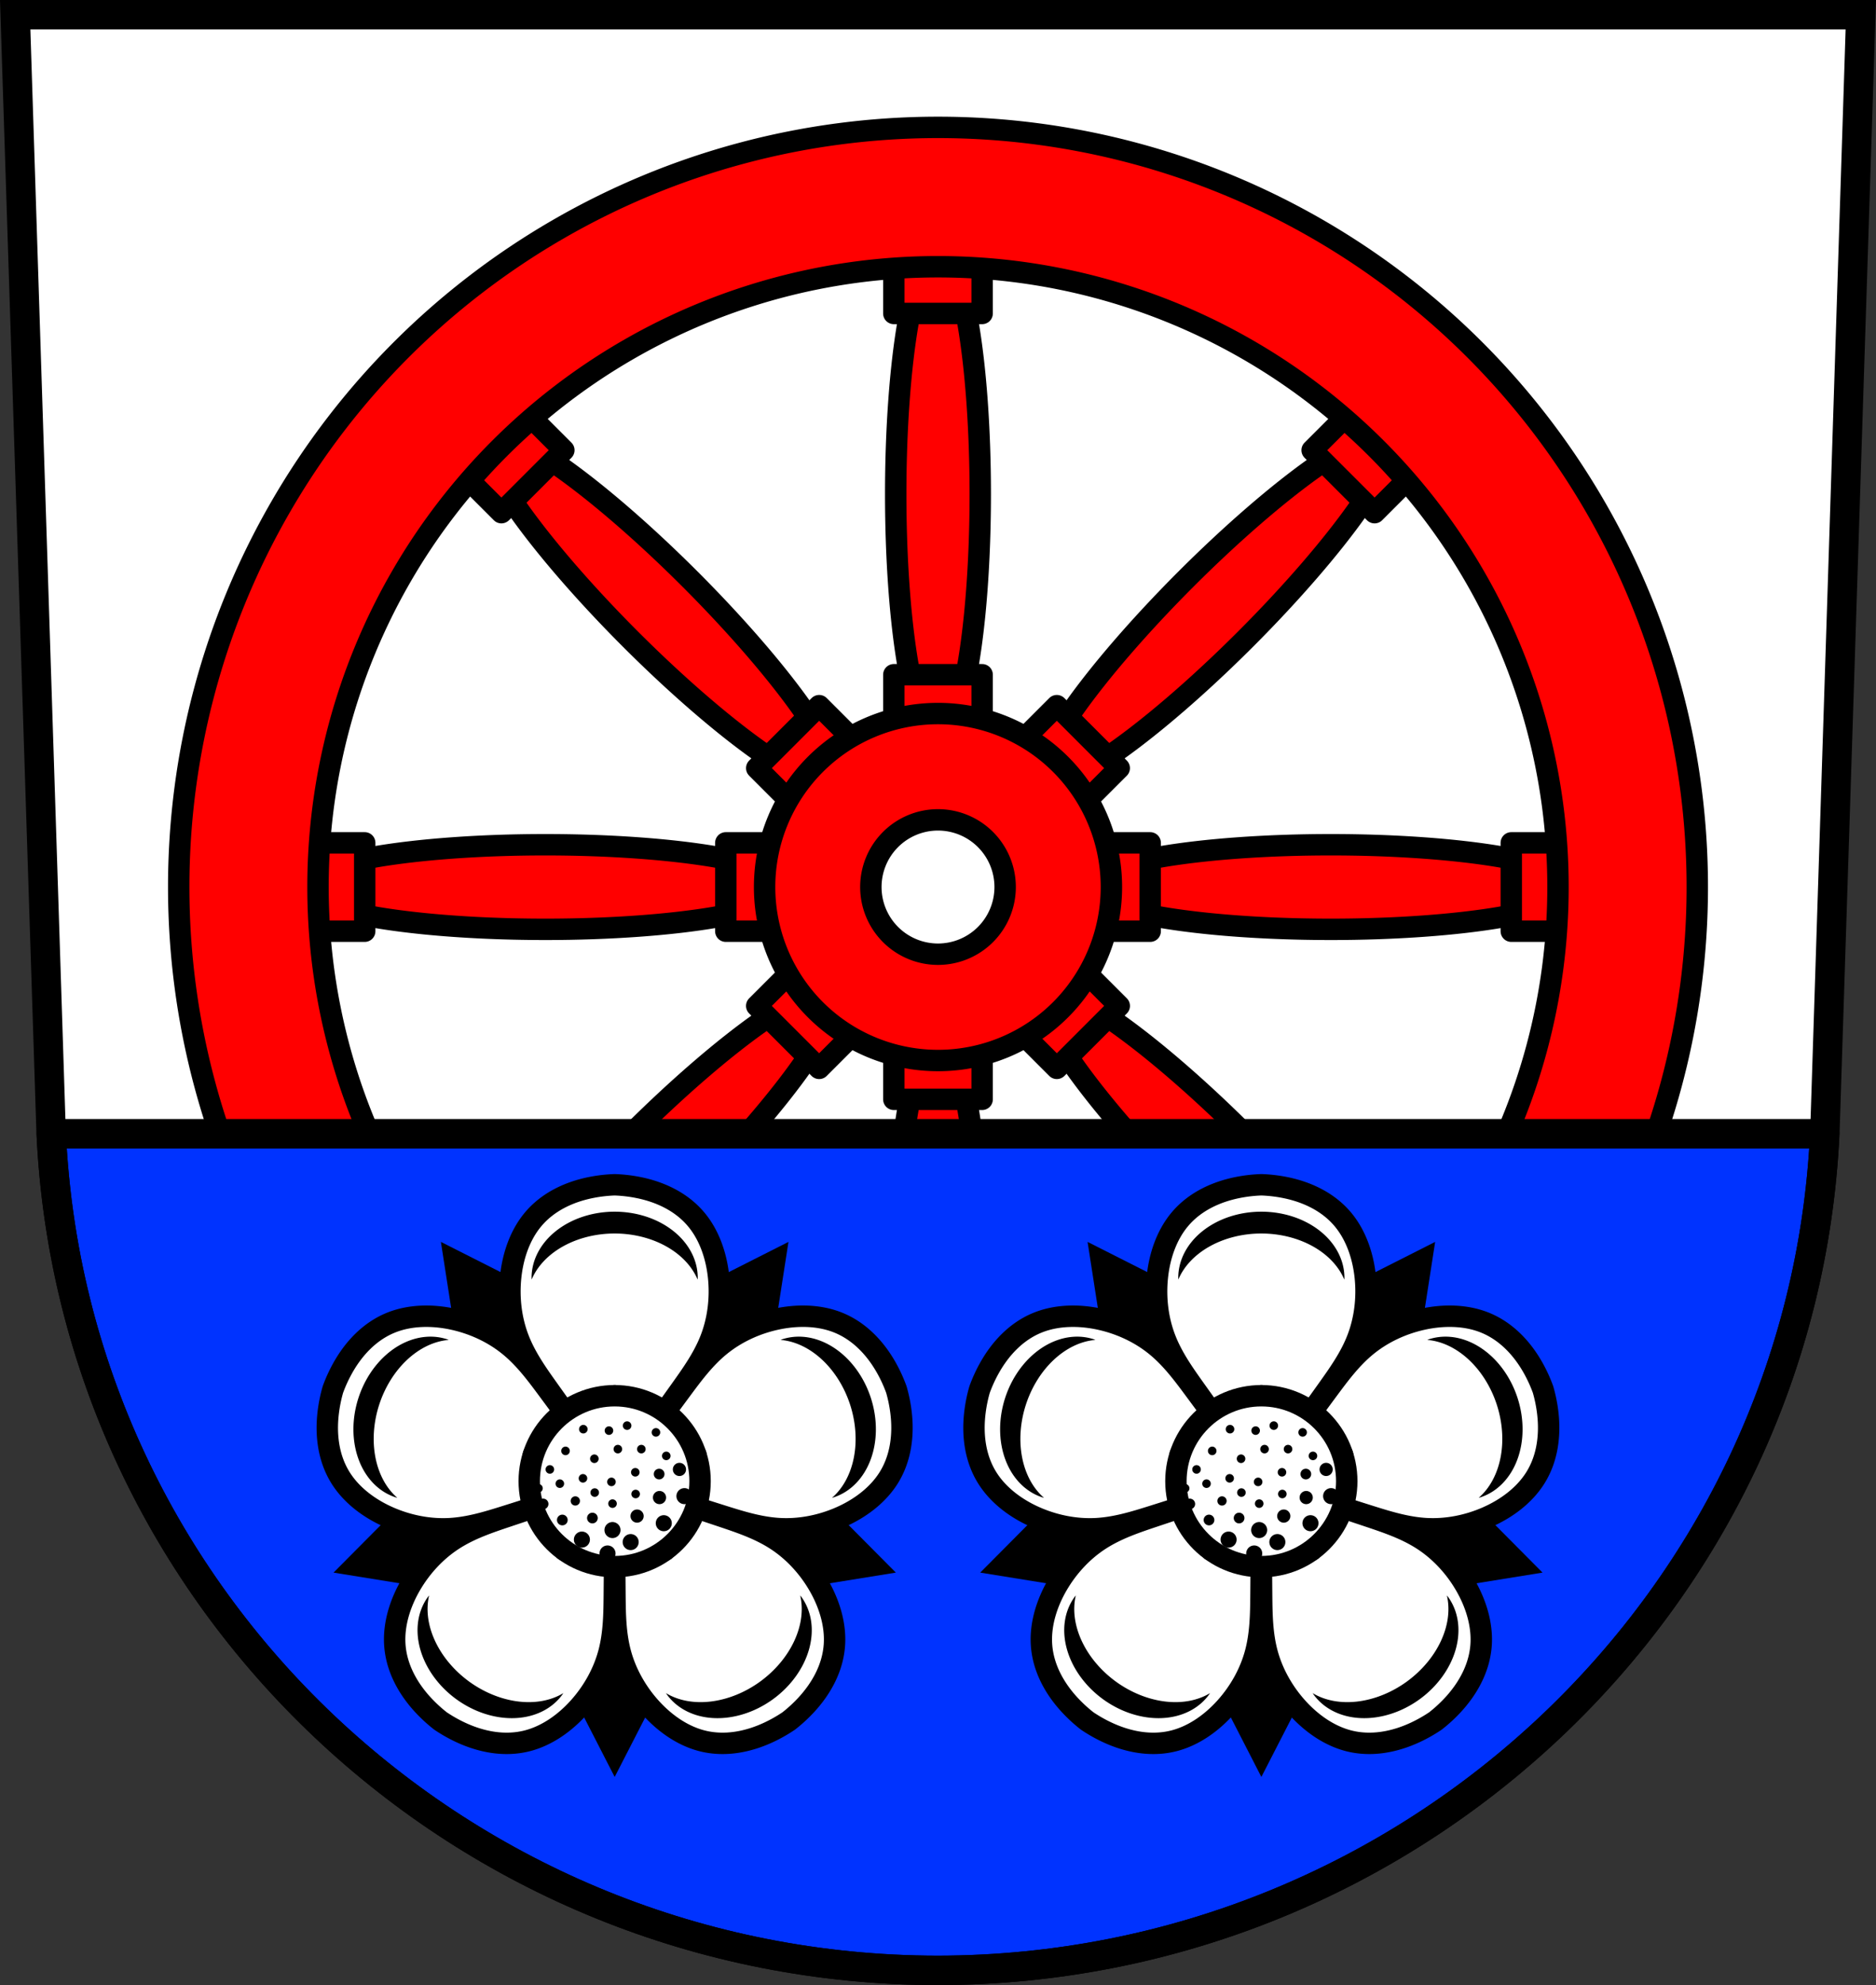 <svg xmlns="http://www.w3.org/2000/svg" width="701.33" height="741.77" viewBox="0 0 701.334 741.769" xmlns:xlink="http://www.w3.org/1999/xlink"><rect x="0" y="0" width="701.334" height="741.769" fill="#333333" stroke="none"/><defs><path id="a" d="M-487.134 146.328a15.805 90.725 0 0 0-15.804 90.725 15.805 90.725 0 0 0 15.804 90.725 15.805 90.725 0 0 0 15.805-90.725 15.805 90.725 0 0 0-15.805-90.724z" stroke="#000" fill="red" stroke-linecap="round"/><path id="b" d="M-528.95 91.89v26.19h33.02V91.89h-33.02zm0 161.18v26.19h33.02v-26.19h-33.02z" stroke="#000" fill="red" stroke-linecap="round"/></defs><g transform="translate(-25.304 -51.48)"><path d="m30.983 56.978 13.398 416.62c7.415 175.25 153.92 314.05 331.59 314.14 177.51-.215 324.07-139.06 331.59-314.14l13.398-416.62h-344.98z" fill="#fff" fill-rule="evenodd"/><g transform="rotate(45 -54.433 1425.257)" fill="red" stroke="#000" stroke-linejoin="round" stroke-width="8"><use xlink:href="#a"/><path d="M-503.646 143.37v26.19h33.02v-26.19h-33.02zm0 161.18v26.19h33.02v-26.19h-33.02z" stroke-linecap="round"/><g transform="translate(0 293.65)"><use xlink:href="#a"/><use transform="translate(25.304 51.48)" xlink:href="#b"/></g></g><g stroke="#000"><g stroke-linejoin="round"><g fill="red" stroke-width="8"><g transform="scale(-1) rotate(-45 -1357.168 -133.71)"><use xlink:href="#a"/><use transform="translate(25.304 51.48)" xlink:href="#b"/><g transform="translate(0 293.65)"><use xlink:href="#a"/><use transform="translate(25.304 51.48)" xlink:href="#b"/></g></g><g transform="translate(863.1 -.947)"><use xlink:href="#a"/><use transform="translate(25.304 51.48)" xlink:href="#b"/><g transform="translate(0 293.65)"><use xlink:href="#a"/><use transform="translate(25.304 51.48)" xlink:href="#b"/></g></g><g transform="rotate(90 -55.11 814.96)"><use xlink:href="#a"/><use transform="translate(25.304 51.48)" xlink:href="#b"/><g transform="translate(0 293.65)"><use xlink:href="#a"/><use transform="translate(25.304 51.48)" xlink:href="#b"/></g></g><path d="M375.97 99.078A283.855 283.855 0 0 0 92.116 382.933a283.855 283.855 0 0 0 283.856 283.855 283.855 283.855 0 0 0 283.855-283.855A283.855 283.855 0 0 0 375.971 99.078m0 52.072a231.782 231.782 0 0 1 231.783 231.783A231.782 231.782 0 0 1 375.97 614.714a231.782 231.782 0 0 1-231.782-231.781A231.782 231.782 0 0 1 375.971 151.15m0 166.957a64.826 64.826 0 0 0-64.826 64.826 64.826 64.826 0 0 0 64.826 64.826 64.826 64.826 0 0 0 64.826-64.826 64.826 64.826 0 0 0-64.826-64.826zm0 39.726a25.1 25.1 0 0 1 25.1 25.1 25.1 25.1 0 0 1-25.1 25.1 25.1 25.1 0 0 1-25.1-25.1 25.1 25.1 0 0 1 25.1-25.1z" stroke-linecap="round"/></g><path d="M44.454 475.13c8.197 174.53 154.36 312.53 331.51 312.62 176.99-.214 323.21-138.26 331.52-312.62H44.454z" fill="#03f" stroke-linecap="round" stroke-width="11"/></g><path d="m30.983 56.978 13.398 416.62c7.415 175.25 153.92 314.05 331.59 314.14 177.51-.215 324.07-139.06 331.59-314.14l13.398-416.62h-344.98z" fill="none" stroke-width="11"/></g><g fill-rule="evenodd"><path d="m190.13 515.54 4.486 28.881 41.707 34.697-20.11-50.39-26.08-13.189m129.93 0-26.08 13.191-20.11 50.39 41.707-34.697 4.486-28.881m-95.33 99.28-54.14 3.559-20.604 20.73 28.854 4.658 45.887-28.947m60.736 0 45.885 28.947 28.855-4.658-20.604-20.73-54.14-3.559m-30.369 22.06-13.348 52.586 13.348 26 13.348-26-13.348-52.586"/><path d="M255.09 494.19a54.639 54.639 0 0 0-8.611.979c-8.205 1.598-16.343 5.293-21.959 12.05-4.858 5.848-7.506 13.634-8.309 21.5-.799 7.823.156 15.887 2.967 23.13 2.643 6.809 6.827 12.738 10.98 18.568a3606.327 3606.327 0 0 0 10.932 15.254 2909.64 2909.64 0 0 0-11.125-15.11c-4.261-5.752-8.607-11.563-14.266-16.182-6.02-4.912-13.391-8.314-21.08-9.973-7.729-1.668-15.952-1.559-23.02 1.254-8.164 3.251-14.194 9.847-18.25 17.16a54.715 54.715 0 0 0-3.594 7.889 54.496 54.496 0 0 0-1.73 8.49c-1.017 8.297-.02 17.18 4.672 24.611 4.059 6.428 10.647 11.352 17.879 14.547 7.193 3.178 15.16 4.763 22.914 4.328 7.293-.408 14.224-2.552 21.05-4.699 6.359-2 12.708-4.02 19.05-6.06a3631.612 3631.612 0 0 0-18.975 6.297c-6.787 2.276-13.656 4.613-19.797 8.568-6.531 4.207-12.04 10.168-15.996 16.967-3.974 6.835-6.407 14.693-5.914 22.279.57 8.769 4.981 16.541 10.68 22.656a54.653 54.653 0 0 0 6.393 5.854 54.68 54.68 0 0 0 7.541 4.27c7.577 3.53 16.335 5.324 24.852 3.156 7.368-1.876 14.08-6.618 19.357-12.51 5.245-5.86 9.211-12.946 11.193-20.457 1.864-7.06 1.967-14.317 2.033-21.475.06-6.492.096-12.983.121-19.473.025 6.49.061 12.98.121 19.473.067 7.158.169 14.412 2.033 21.475 1.983 7.511 5.949 14.597 11.193 20.457 5.273 5.892 11.992 10.634 19.359 12.51 8.516 2.168 17.272.374 24.85-3.156a54.68 54.68 0 0 0 7.541-4.27 54.646 54.646 0 0 0 6.393-5.854c5.699-6.116 10.111-13.887 10.682-22.656.493-7.587-1.942-15.444-5.916-22.279-3.952-6.799-9.465-12.76-15.996-16.967-6.14-3.955-13.01-6.293-19.795-8.568a3628.823 3628.823 0 0 0-19.13-6.348 3432.473 3432.473 0 0 0 19.21 6.107c6.829 2.147 13.76 4.291 21.05 4.699 7.757.434 15.719-1.15 22.912-4.328 7.232-3.195 13.819-8.119 17.879-14.547 4.692-7.43 5.691-16.314 4.674-24.611a54.71 54.71 0 0 0-1.732-8.49 54.607 54.607 0 0 0-3.594-7.889c-4.056-7.309-10.09-13.906-18.25-17.16-7.06-2.812-15.287-2.922-23.02-1.254-7.687 1.659-15.06 5.06-21.08 9.973-5.658 4.619-10 10.429-14.264 16.182a3572.74 3572.74 0 0 0-11.223 15.244 3891.202 3891.202 0 0 0 11.03-15.385c4.153-5.83 8.337-11.759 10.98-18.568 2.811-7.242 3.765-15.305 2.967-23.13-.803-7.866-3.45-15.652-8.309-21.5-5.616-6.759-13.752-10.455-21.957-12.05a54.664 54.664 0 0 0-8.613-.979zm0 78.82 8.289 20.469c-.008.001-.016.021-.023.031l.037.002.014.035c.008-.001.016-.021.023-.031l22.03 1.553-16.908 14.215-.033-.012.008.033-.025.021.033.012 5.326 21.436-18.736-11.689v-.037l-.031.019-.029-.019v.037l-18.738 11.689 5.328-21.436.033-.012-.025-.021.008-.033-.033.012-16.91-14.215 22.03-1.553c.008.001.016.021.023.031l.014-.035.037-.002c-.008-.001-.016-.021-.023-.031l8.289-20.469z" fill="#fff" stroke="#000" stroke-linejoin="round" stroke-width="8"/></g><path d="M255.09 504.244a31.06 24.717 0 0 0-31.061 24.716 31.06 24.717 0 0 0 .029.641 32.588 24.717 0 0 1 31.031-17.203 32.588 24.717 0 0 1 31.018 17.23 31.06 24.717 0 0 0 .043-.668 31.06 24.717 0 0 0-31.06-24.716m-70.04 46.734a24.717 31.06 18.009 0 0-25.732 22.836 24.717 31.06 18.009 0 0 13.904 37.18 24.717 31.06 18.009 0 0 .617.171 24.717 32.588 18.009 0 1-6.765-34.83 24.717 32.588 18.009 0 1 25.974-24.17 24.717 31.06 18.009 0 0-.62-.248 24.717 31.06 18.009 0 0-7.378-.94m140.078 0a31.06 24.717 71.991 0 0-7.375.94 31.06 24.717 71.991 0 0-.623.248 32.588 24.717 71.991 0 1 25.977 24.17 32.588 24.717 71.991 0 1-6.768 34.83 31.06 24.717 71.991 0 0 .62-.171 31.06 24.717 71.991 0 0 13.902-37.18 31.06 24.717 71.991 0 0-25.733-22.836m-139.404 96.676a31.06 24.717 36 0 0-.426.513 31.06 24.717 36 0 0 10.6 38.254 31.06 24.717 36 0 0 39.656-1.74 31.06 24.717 36 0 0 .354-.535 32.588 24.717 36 0 1-35.217-4.322 32.588 24.717 36 0 1-14.967-32.17m138.73 0a24.717 32.588 54 0 1-14.966 32.17 24.717 32.588 54 0 1-35.217 4.322 24.717 31.06 54 0 0 .353.535 24.717 31.06 54 0 0 39.657 1.74 24.717 31.06 54 0 0 10.6-38.252 24.717 31.06 54 0 0-.427-.515"/><circle cx="255.09" cy="604.95" r="31.932" fill="#fff" stroke="#000" stroke-linejoin="round" stroke-linecap="round" stroke-width="8"/><g fill-rule="evenodd"><path d="m431.89 515.54 4.486 28.881 41.707 34.697-20.11-50.39-26.08-13.189m129.93 0-26.08 13.191-20.11 50.39 41.707-34.697 4.486-28.881m-95.33 99.28-54.14 3.559-20.604 20.73 28.854 4.658 45.887-28.947m60.736 0 45.885 28.947 28.855-4.658-20.604-20.73-54.14-3.559m-30.369 22.06-13.348 52.586 13.348 26 13.348-26-13.348-52.586"/><path d="M496.85 494.19a54.639 54.639 0 0 0-8.611.979c-8.205 1.598-16.343 5.293-21.959 12.05-4.858 5.848-7.506 13.634-8.309 21.5-.799 7.823.156 15.887 2.967 23.13 2.643 6.809 6.827 12.738 10.98 18.568a3606.327 3606.327 0 0 0 10.932 15.254 2909.64 2909.64 0 0 0-11.125-15.11c-4.261-5.752-8.607-11.563-14.266-16.182-6.02-4.912-13.391-8.314-21.08-9.973-7.729-1.668-15.952-1.559-23.02 1.254-8.164 3.251-14.194 9.847-18.25 17.16a54.715 54.715 0 0 0-3.594 7.889 54.496 54.496 0 0 0-1.73 8.49c-1.017 8.297-.02 17.18 4.672 24.611 4.059 6.428 10.647 11.352 17.879 14.547 7.193 3.178 15.16 4.763 22.914 4.328 7.293-.408 14.224-2.552 21.05-4.699 6.359-2 12.708-4.02 19.05-6.06a3631.612 3631.612 0 0 0-18.975 6.297c-6.787 2.276-13.656 4.613-19.797 8.568-6.531 4.207-12.04 10.168-15.996 16.967-3.974 6.835-6.407 14.693-5.914 22.279.57 8.769 4.981 16.541 10.68 22.656a54.653 54.653 0 0 0 6.393 5.854 54.68 54.68 0 0 0 7.541 4.27c7.577 3.53 16.335 5.324 24.852 3.156 7.368-1.876 14.08-6.618 19.357-12.51 5.245-5.86 9.211-12.946 11.193-20.457 1.864-7.06 1.967-14.317 2.033-21.475.06-6.492.096-12.983.121-19.473.025 6.49.061 12.98.121 19.473.067 7.158.169 14.412 2.033 21.475 1.983 7.511 5.949 14.597 11.193 20.457 5.273 5.892 11.992 10.634 19.359 12.51 8.516 2.168 17.272.374 24.85-3.156a54.68 54.68 0 0 0 7.541-4.27 54.646 54.646 0 0 0 6.393-5.854c5.699-6.116 10.111-13.887 10.682-22.656.493-7.587-1.942-15.444-5.916-22.279-3.952-6.799-9.465-12.76-15.996-16.967-6.14-3.955-13.01-6.293-19.795-8.568a3628.823 3628.823 0 0 0-19.13-6.348 3432.473 3432.473 0 0 0 19.21 6.107c6.829 2.147 13.76 4.291 21.05 4.699 7.757.434 15.719-1.15 22.912-4.328 7.232-3.195 13.819-8.119 17.879-14.547 4.692-7.43 5.691-16.314 4.674-24.611a54.71 54.71 0 0 0-1.732-8.49 54.607 54.607 0 0 0-3.594-7.889c-4.056-7.309-10.09-13.906-18.25-17.16-7.06-2.812-15.287-2.922-23.02-1.254-7.687 1.659-15.06 5.06-21.08 9.973-5.658 4.619-10 10.429-14.264 16.182a3572.74 3572.74 0 0 0-11.223 15.244 3891.202 3891.202 0 0 0 11.03-15.385c4.153-5.83 8.337-11.759 10.98-18.568 2.811-7.242 3.765-15.305 2.967-23.13-.803-7.866-3.45-15.652-8.309-21.5-5.616-6.759-13.752-10.455-21.957-12.05a54.664 54.664 0 0 0-8.613-.979zm0 78.82 8.289 20.469c-.008.001-.016.021-.023.031l.037.002.014.035c.008-.001.016-.021.023-.031l22.03 1.553-16.908 14.215-.033-.012.008.033-.025.021.033.012 5.326 21.436-18.736-11.689v-.037l-.031.019-.029-.019v.037l-18.738 11.689 5.328-21.436.033-.012-.025-.021.008-.033-.033.012-16.91-14.215 22.03-1.553c.008.001.016.021.023.031l.014-.035.037-.002c-.008-.001-.016-.021-.023-.031l8.289-20.469z" fill="#fff" stroke="#000" stroke-linejoin="round" stroke-width="8"/></g><path d="M496.85 504.244a31.06 24.717 0 0 0-31.06 24.716 31.06 24.717 0 0 0 .03.641 32.588 24.717 0 0 1 31.03-17.203 32.588 24.717 0 0 1 31.018 17.23 31.06 24.717 0 0 0 .043-.668 31.06 24.717 0 0 0-31.06-24.716m-70.04 46.734a24.717 31.06 18.009 0 0-25.732 22.836 24.717 31.06 18.009 0 0 13.904 37.18 24.717 31.06 18.009 0 0 .617.171 24.717 32.588 18.009 0 1-6.765-34.83 24.717 32.588 18.009 0 1 25.974-24.17 24.717 31.06 18.009 0 0-.62-.248 24.717 31.06 18.009 0 0-7.378-.94m140.078 0a31.06 24.717 71.991 0 0-7.375.94 31.06 24.717 71.991 0 0-.623.248 32.588 24.717 71.991 0 1 25.977 24.17 32.588 24.717 71.991 0 1-6.768 34.83 31.06 24.717 71.991 0 0 .62-.171 31.06 24.717 71.991 0 0 13.902-37.18 31.06 24.717 71.991 0 0-25.733-22.836m-139.404 96.676a31.06 24.717 36 0 0-.426.513 31.06 24.717 36 0 0 10.6 38.254 31.06 24.717 36 0 0 39.656-1.74 31.06 24.717 36 0 0 .354-.535 32.588 24.717 36 0 1-35.217-4.322 32.588 24.717 36 0 1-14.967-32.17m138.73 0a24.717 32.588 54 0 1-14.966 32.17 24.717 32.588 54 0 1-35.217 4.322 24.717 31.06 54 0 0 .354.535 24.717 31.06 54 0 0 39.656 1.74 24.717 31.06 54 0 0 10.6-38.252 24.717 31.06 54 0 0-.426-.515"/><circle cx="496.85" cy="604.95" r="31.932" fill="#fff" stroke="#000" stroke-linejoin="round" stroke-linecap="round" stroke-width="8"/><path d="M501.51 582.59a1.599 1.599 0 0 0-1.6 1.597 1.599 1.599 0 0 0 1.6 1.6 1.599 1.599 0 0 0 1.597-1.6 1.599 1.599 0 0 0-1.598-1.598m-16.369 1.33a1.599 1.599 0 0 0-1.6 1.598 1.599 1.599 0 0 0 1.6 1.6 1.599 1.599 0 0 0 1.598-1.6 1.599 1.599 0 0 0-1.598-1.598m9.582.532a1.599 1.599 0 0 0-1.6 1.6 1.599 1.599 0 0 0 1.6 1.599 1.599 1.599 0 0 0 1.598-1.6 1.599 1.599 0 0 0-1.598-1.6m17.567.667a1.599 1.599 0 0 0-1.6 1.6 1.599 1.599 0 0 0 1.6 1.597 1.599 1.599 0 0 0 1.597-1.598 1.599 1.599 0 0 0-1.597-1.6m-14.24 6.257a1.599 1.599 0 0 0-1.6 1.597 1.599 1.599 0 0 0 1.6 1.6 1.599 1.599 0 0 0 1.6-1.6 1.599 1.599 0 0 0-1.6-1.597m8.783 0a1.599 1.599 0 0 0-1.6 1.597 1.599 1.599 0 0 0 1.6 1.6 1.599 1.599 0 0 0 1.6-1.6 1.599 1.599 0 0 0-1.6-1.597m-28.346.664a1.599 1.599 0 0 0-1.6 1.6 1.599 1.599 0 0 0 1.6 1.597 1.599 1.599 0 0 0 1.598-1.598 1.599 1.599 0 0 0-1.598-1.6m37.662 1.864a1.599 1.599 0 0 0-1.6 1.6 1.599 1.599 0 0 0 1.6 1.597 1.599 1.599 0 0 0 1.598-1.597 1.599 1.599 0 0 0-1.598-1.6m-26.883 1.064a1.599 1.599 0 0 0-1.6 1.6 1.599 1.599 0 0 0 1.6 1.6 1.599 1.599 0 0 0 1.598-1.6 1.599 1.599 0 0 0-1.598-1.6m31.807 3.13a2.464 2.464 0 0 0-2.465 2.462 2.464 2.464 0 0 0 2.465 2.465 2.464 2.464 0 0 0 2.463-2.465 2.464 2.464 0 0 0-2.463-2.463m-48.442.864a1.599 1.599 0 0 0-1.6 1.6 1.599 1.599 0 0 0 1.6 1.599 1.599 1.599 0 0 0 1.598-1.6 1.599 1.599 0 0 0-1.598-1.6m31.94 1.067a1.599 1.599 0 0 0-1.6 1.598 1.599 1.599 0 0 0 1.6 1.6 1.599 1.599 0 0 0 1.598-1.6 1.599 1.599 0 0 0-1.598-1.598m8.916.266a1.998 1.998 0 0 0-1.998 1.998 1.998 1.998 0 0 0 1.998 1.998 1.998 1.998 0 0 0 1.998-1.998 1.998 1.998 0 0 0-1.998-1.998m-28.48 1.996a1.599 1.599 0 0 0-1.598 1.597 1.599 1.599 0 0 0 1.597 1.6 1.599 1.599 0 0 0 1.6-1.6 1.599 1.599 0 0 0-1.6-1.597m10.647 1.33a1.599 1.599 0 0 0-1.598 1.6 1.599 1.599 0 0 0 1.598 1.597 1.599 1.599 0 0 0 1.6-1.598 1.599 1.599 0 0 0-1.6-1.6m-19.295.667a1.599 1.599 0 0 0-1.6 1.6 1.599 1.599 0 0 0 1.6 1.597 1.599 1.599 0 0 0 1.598-1.598 1.599 1.599 0 0 0-1.598-1.6m-7.986 1.731a1.599 1.599 0 0 0-1.598 1.598 1.599 1.599 0 0 0 1.598 1.6 1.599 1.599 0 0 0 1.6-1.6 1.599 1.599 0 0 0-1.6-1.598m54.564 1.53a2.996 2.996 0 0 0-2.996 2.996 2.996 2.996 0 0 0 2.996 2.996 2.996 2.996 0 0 0 2.996-2.996 2.996 2.996 0 0 0-2.996-2.996m-33.537.066a1.599 1.599 0 0 0-1.6 1.6 1.599 1.599 0 0 0 1.6 1.6 1.599 1.599 0 0 0 1.6-1.6 1.599 1.599 0 0 0-1.6-1.6m15.305.533a1.599 1.599 0 0 0-1.6 1.598 1.599 1.599 0 0 0 1.6 1.6 1.599 1.599 0 0 0 1.597-1.6 1.599 1.599 0 0 0-1.597-1.598m8.916.465a2.464 2.464 0 0 0-2.463 2.465 2.464 2.464 0 0 0 2.463 2.463 2.464 2.464 0 0 0 2.465-2.463 2.464 2.464 0 0 0-2.465-2.465m-31.473 1.996a1.732 1.732 0 0 0-1.732 1.733 1.732 1.732 0 0 0 1.732 1.732 1.732 1.732 0 0 0 1.73-1.732 1.732 1.732 0 0 0-1.73-1.733m-12.045.865a1.998 1.998 0 0 0-1.998 1.998 1.998 1.998 0 0 0 1.998 1.998 1.998 1.998 0 0 0 1.998-1.998 1.998 1.998 0 0 0-1.998-1.998m25.951.268a1.599 1.599 0 0 0-1.6 1.598 1.599 1.599 0 0 0 1.6 1.6 1.599 1.599 0 0 0 1.6-1.6 1.599 1.599 0 0 0-1.6-1.598m9.182 3.793a2.464 2.464 0 0 0-2.463 2.463 2.464 2.464 0 0 0 2.463 2.465 2.464 2.464 0 0 0 2.465-2.465 2.464 2.464 0 0 0-2.465-2.463m-16.701 1.197a1.998 1.998 0 0 0-1.998 1.998 1.998 1.998 0 0 0 1.998 1.998 1.998 1.998 0 0 0 1.998-1.998 1.998 1.998 0 0 0-1.998-1.998m-11.246.733a1.998 1.998 0 0 0-1.998 1.998 1.998 1.998 0 0 0 1.998 1.998 1.998 1.998 0 0 0 2-1.998 1.998 1.998 0 0 0-2-1.998m37.93.199a2.996 2.996 0 0 0-2.997 2.996 2.996 2.996 0 0 0 2.996 2.996 2.996 2.996 0 0 0 2.997-2.996 2.996 2.996 0 0 0-2.997-2.996m-19.177 2.56a2.996 2.996 0 0 0-2.996 2.996 2.996 2.996 0 0 0 2.996 2.997 2.996 2.996 0 0 0 2.996-2.997 2.996 2.996 0 0 0-2.996-2.996m-11.432 3.56a2.996 2.996 0 0 0-2.996 2.997 2.996 2.996 0 0 0 2.996 2.996 2.996 2.996 0 0 0 2.996-2.996 2.996 2.996 0 0 0-2.996-2.996m18.232.932a2.996 2.996 0 0 0-2.996 2.996 2.996 2.996 0 0 0 2.996 2.996 2.996 2.996 0 0 0 2.997-2.996 2.996 2.996 0 0 0-2.997-2.996m-8.65 4.257a2.996 2.996 0 0 0-2.996 2.996 2.996 2.996 0 0 0 2.996 2.998 2.996 2.996 0 0 0 2.996-2.998 2.996 2.996 0 0 0-2.996-2.996M259.748 582.59a1.599 1.599 0 0 0-1.6 1.597 1.599 1.599 0 0 0 1.6 1.6 1.599 1.599 0 0 0 1.598-1.6 1.599 1.599 0 0 0-1.598-1.598m-16.369 1.33a1.599 1.599 0 0 0-1.6 1.598 1.599 1.599 0 0 0 1.6 1.6 1.599 1.599 0 0 0 1.598-1.6 1.599 1.599 0 0 0-1.598-1.598m9.582.532a1.599 1.599 0 0 0-1.6 1.6 1.599 1.599 0 0 0 1.6 1.599 1.599 1.599 0 0 0 1.598-1.6 1.599 1.599 0 0 0-1.598-1.6m17.566.667a1.599 1.599 0 0 0-1.6 1.6 1.599 1.599 0 0 0 1.6 1.597 1.599 1.599 0 0 0 1.598-1.598 1.599 1.599 0 0 0-1.598-1.6m-14.24 6.257a1.599 1.599 0 0 0-1.6 1.597 1.599 1.599 0 0 0 1.6 1.6 1.599 1.599 0 0 0 1.6-1.6 1.599 1.599 0 0 0-1.6-1.597m8.783 0a1.599 1.599 0 0 0-1.6 1.597 1.599 1.599 0 0 0 1.6 1.6 1.599 1.599 0 0 0 1.6-1.6 1.599 1.599 0 0 0-1.6-1.597m-28.345.664a1.599 1.599 0 0 0-1.6 1.6 1.599 1.599 0 0 0 1.6 1.597 1.599 1.599 0 0 0 1.597-1.598 1.599 1.599 0 0 0-1.597-1.6m37.662 1.864a1.599 1.599 0 0 0-1.6 1.6 1.599 1.599 0 0 0 1.6 1.597 1.599 1.599 0 0 0 1.598-1.597 1.599 1.599 0 0 0-1.598-1.6m-26.883 1.064a1.599 1.599 0 0 0-1.6 1.6 1.599 1.599 0 0 0 1.6 1.6 1.599 1.599 0 0 0 1.598-1.6 1.599 1.599 0 0 0-1.598-1.6m31.807 3.13a2.464 2.464 0 0 0-2.465 2.462 2.464 2.464 0 0 0 2.465 2.465 2.464 2.464 0 0 0 2.463-2.465 2.464 2.464 0 0 0-2.463-2.463m-48.442.864a1.599 1.599 0 0 0-1.6 1.6 1.599 1.599 0 0 0 1.6 1.599 1.599 1.599 0 0 0 1.598-1.6 1.599 1.599 0 0 0-1.598-1.6m31.94 1.067a1.599 1.599 0 0 0-1.6 1.598 1.599 1.599 0 0 0 1.6 1.6 1.599 1.599 0 0 0 1.597-1.6 1.599 1.599 0 0 0-1.597-1.598m8.916.266a1.998 1.998 0 0 0-1.998 1.998 1.998 1.998 0 0 0 1.998 1.998 1.998 1.998 0 0 0 1.998-1.998 1.998 1.998 0 0 0-1.998-1.998m-28.48 1.996a1.599 1.599 0 0 0-1.598 1.597 1.599 1.599 0 0 0 1.597 1.6 1.599 1.599 0 0 0 1.6-1.6 1.599 1.599 0 0 0-1.6-1.597m10.647 1.33a1.599 1.599 0 0 0-1.598 1.6 1.599 1.599 0 0 0 1.598 1.597 1.599 1.599 0 0 0 1.6-1.598 1.599 1.599 0 0 0-1.6-1.6m-19.295.667a1.599 1.599 0 0 0-1.6 1.6 1.599 1.599 0 0 0 1.6 1.597 1.599 1.599 0 0 0 1.597-1.598 1.599 1.599 0 0 0-1.597-1.6m-7.986 1.731a1.599 1.599 0 0 0-1.598 1.598 1.599 1.599 0 0 0 1.598 1.6 1.599 1.599 0 0 0 1.6-1.6 1.599 1.599 0 0 0-1.6-1.598m54.564 1.53a2.996 2.996 0 0 0-2.996 2.996 2.996 2.996 0 0 0 2.996 2.996 2.996 2.996 0 0 0 2.996-2.996 2.996 2.996 0 0 0-2.996-2.996m-33.537.066a1.599 1.599 0 0 0-1.6 1.6 1.599 1.599 0 0 0 1.6 1.6 1.599 1.599 0 0 0 1.6-1.6 1.599 1.599 0 0 0-1.6-1.6m15.305.533a1.599 1.599 0 0 0-1.6 1.598 1.599 1.599 0 0 0 1.6 1.6 1.599 1.599 0 0 0 1.597-1.6 1.599 1.599 0 0 0-1.597-1.598m8.916.465a2.464 2.464 0 0 0-2.463 2.465 2.464 2.464 0 0 0 2.463 2.463 2.464 2.464 0 0 0 2.464-2.463 2.464 2.464 0 0 0-2.464-2.465m-31.473 1.996a1.732 1.732 0 0 0-1.733 1.733 1.732 1.732 0 0 0 1.733 1.732 1.732 1.732 0 0 0 1.73-1.732 1.732 1.732 0 0 0-1.73-1.733m-12.045.865a1.998 1.998 0 0 0-1.998 1.998 1.998 1.998 0 0 0 1.998 1.998 1.998 1.998 0 0 0 1.998-1.998 1.998 1.998 0 0 0-1.998-1.998m25.951.268a1.599 1.599 0 0 0-1.6 1.598 1.599 1.599 0 0 0 1.6 1.6 1.599 1.599 0 0 0 1.6-1.6 1.599 1.599 0 0 0-1.6-1.598m9.182 3.793a2.464 2.464 0 0 0-2.463 2.463 2.464 2.464 0 0 0 2.463 2.465 2.464 2.464 0 0 0 2.465-2.465 2.464 2.464 0 0 0-2.465-2.463m-16.701 1.197a1.998 1.998 0 0 0-1.998 1.998 1.998 1.998 0 0 0 1.998 1.998 1.998 1.998 0 0 0 1.998-1.998 1.998 1.998 0 0 0-1.998-1.998m-11.246.733a1.998 1.998 0 0 0-1.999 1.998 1.998 1.998 0 0 0 1.999 1.998 1.998 1.998 0 0 0 2-1.998 1.998 1.998 0 0 0-2-1.998m37.93.199a2.996 2.996 0 0 0-2.997 2.996 2.996 2.996 0 0 0 2.996 2.996 2.996 2.996 0 0 0 2.996-2.996 2.996 2.996 0 0 0-2.996-2.996m-19.178 2.56a2.996 2.996 0 0 0-2.996 2.996 2.996 2.996 0 0 0 2.996 2.997 2.996 2.996 0 0 0 2.997-2.997 2.996 2.996 0 0 0-2.997-2.996m-11.431 3.56a2.996 2.996 0 0 0-2.996 2.997 2.996 2.996 0 0 0 2.996 2.996 2.996 2.996 0 0 0 2.996-2.996 2.996 2.996 0 0 0-2.996-2.996m18.232.932a2.996 2.996 0 0 0-2.996 2.996 2.996 2.996 0 0 0 2.996 2.996 2.996 2.996 0 0 0 2.996-2.996 2.996 2.996 0 0 0-2.996-2.996m-8.65 4.257a2.996 2.996 0 0 0-2.996 2.996 2.996 2.996 0 0 0 2.996 2.998 2.996 2.996 0 0 0 2.996-2.998 2.996 2.996 0 0 0-2.996-2.996"/></g></svg>